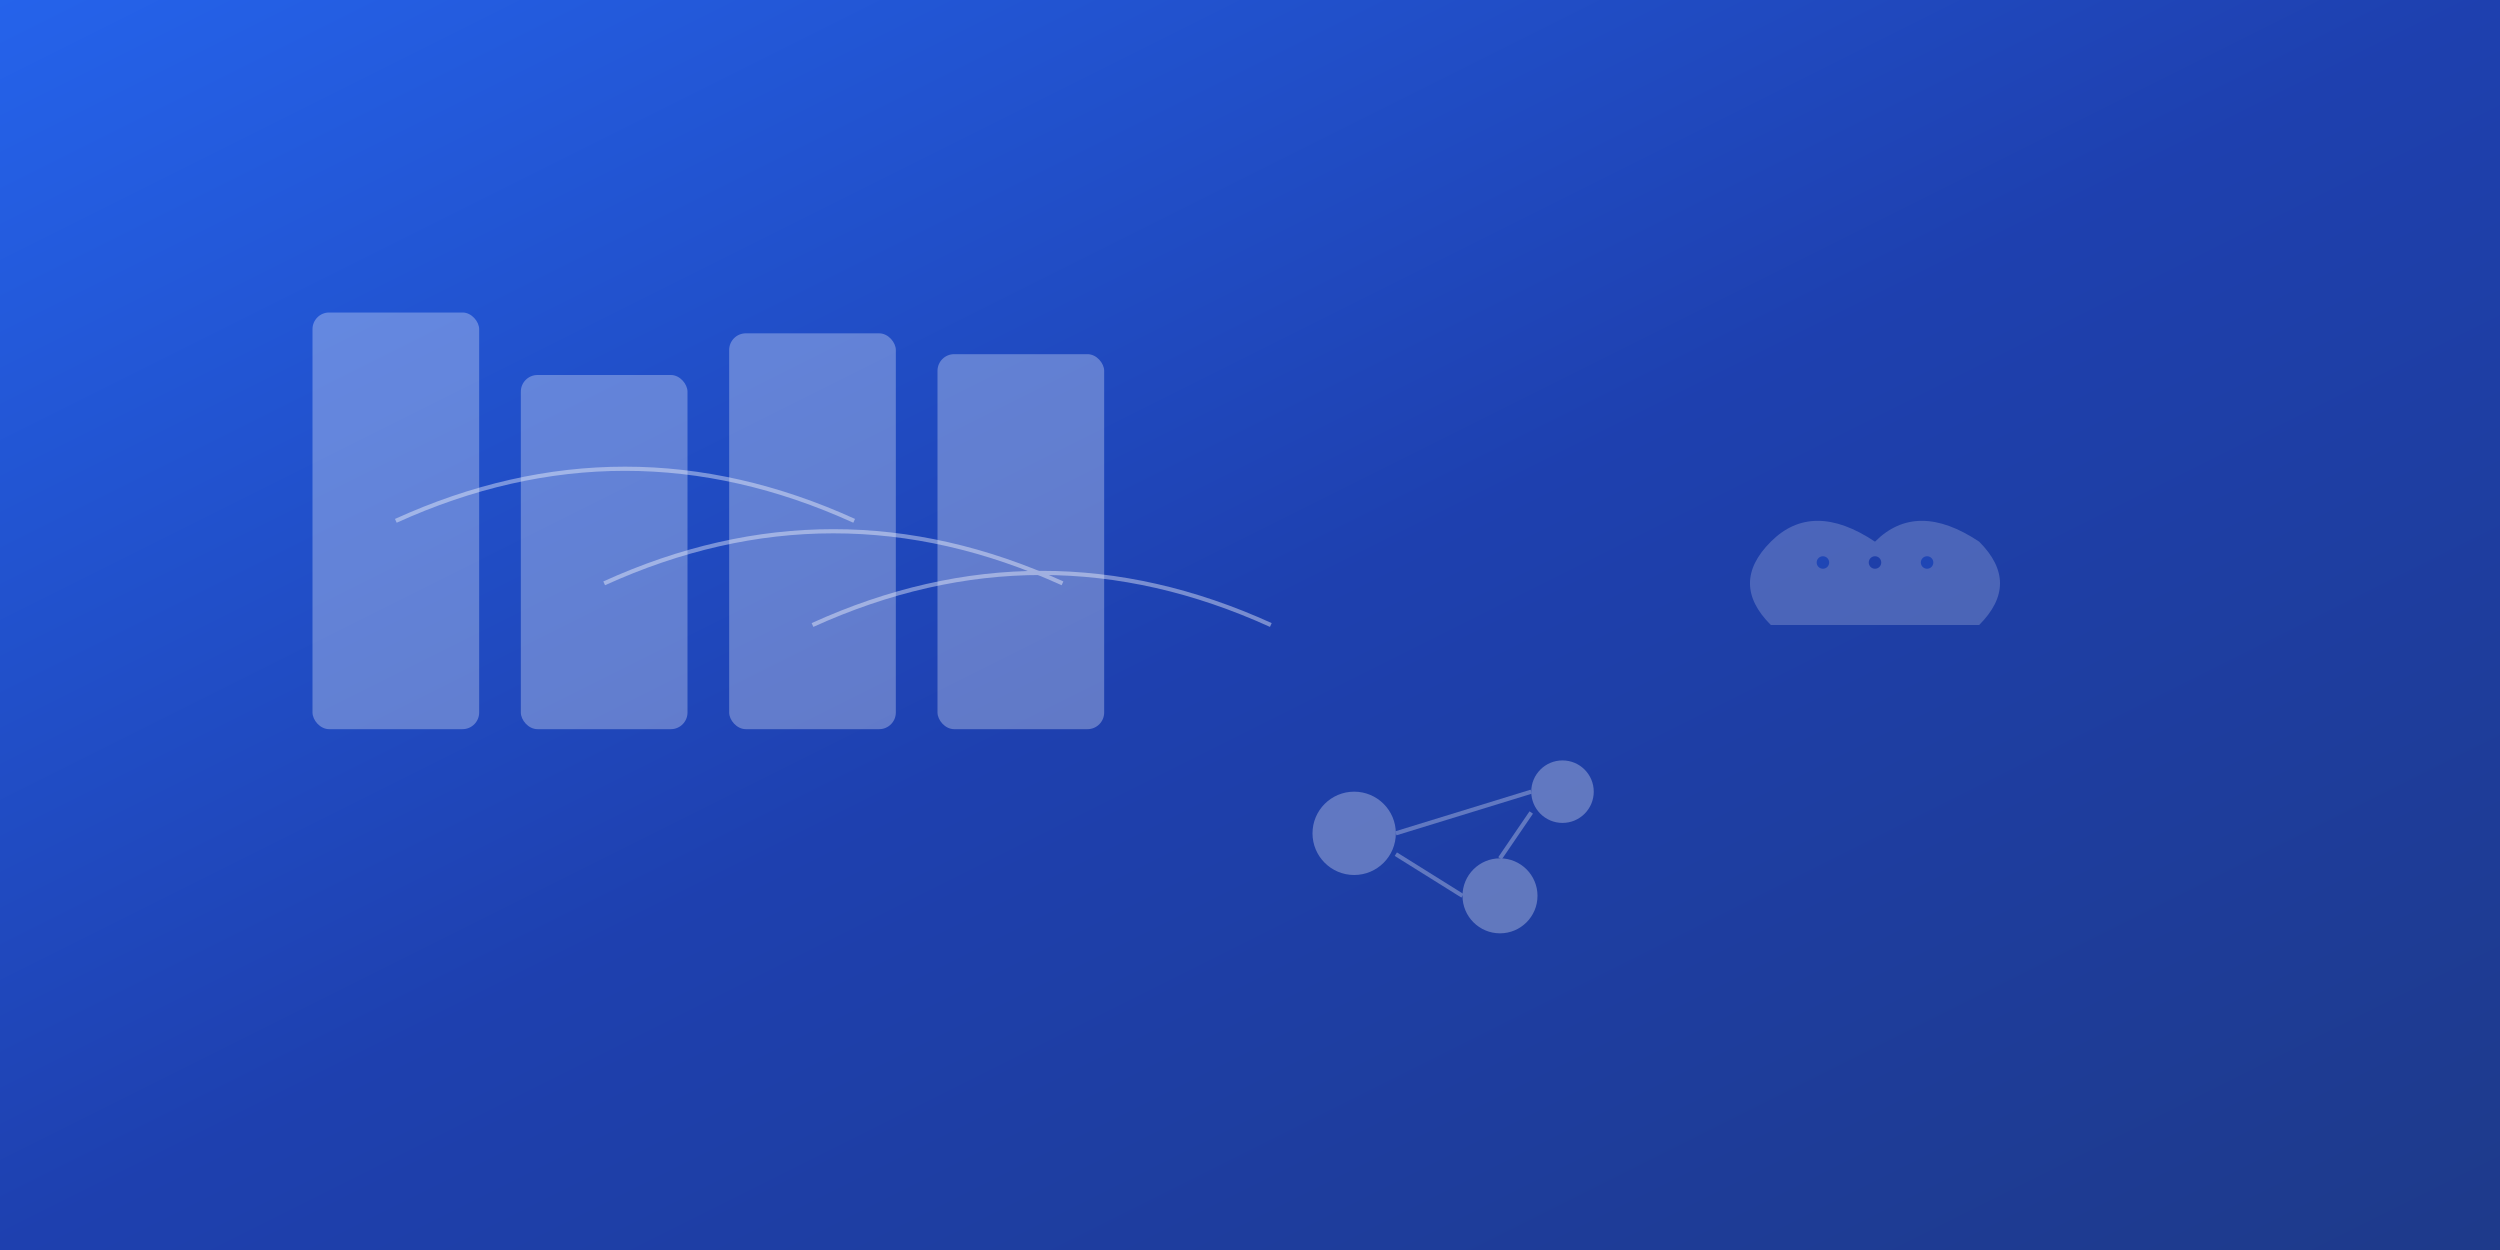 <svg width="1200" height="600" viewBox="0 0 1200 600" fill="none" xmlns="http://www.w3.org/2000/svg">
  <rect x="0" y="0" width="1200" height="600" fill="#808080" stroke="none"/>
  <!-- 背景渐变 -->
  <rect width="1200" height="600" fill="url(#bgGradient)"/>
  
  <!-- 数据中心图形 -->
  <g transform="translate(100, 100)">
    <!-- 服务器机架群 -->
    <g opacity="0.3">
      <rect x="50" y="50" width="80" height="200" rx="8" fill="white"/>
      <rect x="150" y="80" width="80" height="170" rx="8" fill="white"/>
      <rect x="250" y="60" width="80" height="190" rx="8" fill="white"/>
      <rect x="350" y="70" width="80" height="180" rx="8" fill="white"/>
    </g>
    
    <!-- 数据流动线条 -->
    <g stroke="white" stroke-width="2" opacity="0.4">
      <path d="M90 150 Q200 100 310 150" fill="none">
        <animate attributeName="stroke-dasharray" values="0,100;50,50;100,0" dur="3s" repeatCount="indefinite"/>
      </path>
      <path d="M190 180 Q300 130 410 180" fill="none">
        <animate attributeName="stroke-dasharray" values="0,100;50,50;100,0" dur="3s" repeatCount="indefinite" begin="1s"/>
      </path>
      <path d="M290 200 Q400 150 510 200" fill="none">
        <animate attributeName="stroke-dasharray" values="0,100;50,50;100,0" dur="3s" repeatCount="indefinite" begin="2s"/>
      </path>
    </g>
  </g>
  
  <!-- 云存储图标 -->
  <g transform="translate(800, 200)" opacity="0.2">
    <path d="M50 100 Q30 80 50 60 Q70 40 100 60 Q120 40 150 60 Q170 80 150 100 Z" fill="white"/>
    <circle cx="75" cy="70" r="3" fill="#2563EB"/>
    <circle cx="100" cy="70" r="3" fill="#1E40AF"/>
    <circle cx="125" cy="70" r="3" fill="#2563EB"/>
  </g>
  
  <!-- 网络连接图形 -->
  <g transform="translate(600, 350)" opacity="0.3">
    <circle cx="50" cy="50" r="20" fill="white"/>
    <circle cx="150" cy="30" r="15" fill="white"/>
    <circle cx="120" cy="80" r="18" fill="white"/>
    <line x1="70" y1="50" x2="135" y2="30" stroke="white" stroke-width="2"/>
    <line x1="70" y1="60" x2="102" y2="80" stroke="white" stroke-width="2"/>
    <line x1="135" y1="40" x2="120" y2="62" stroke="white" stroke-width="2"/>
  </g>
  
  <!-- 渐变定义 -->
  <defs>
    <linearGradient id="bgGradient" x1="0%" y1="0%" x2="100%" y2="100%">
      <stop offset="0%" style="stop-color:#2563EB;stop-opacity:1" />
      <stop offset="50%" style="stop-color:#1E40AF;stop-opacity:1" />
      <stop offset="100%" style="stop-color:#1E3A8A;stop-opacity:1" />
    </linearGradient>
  </defs>
</svg>